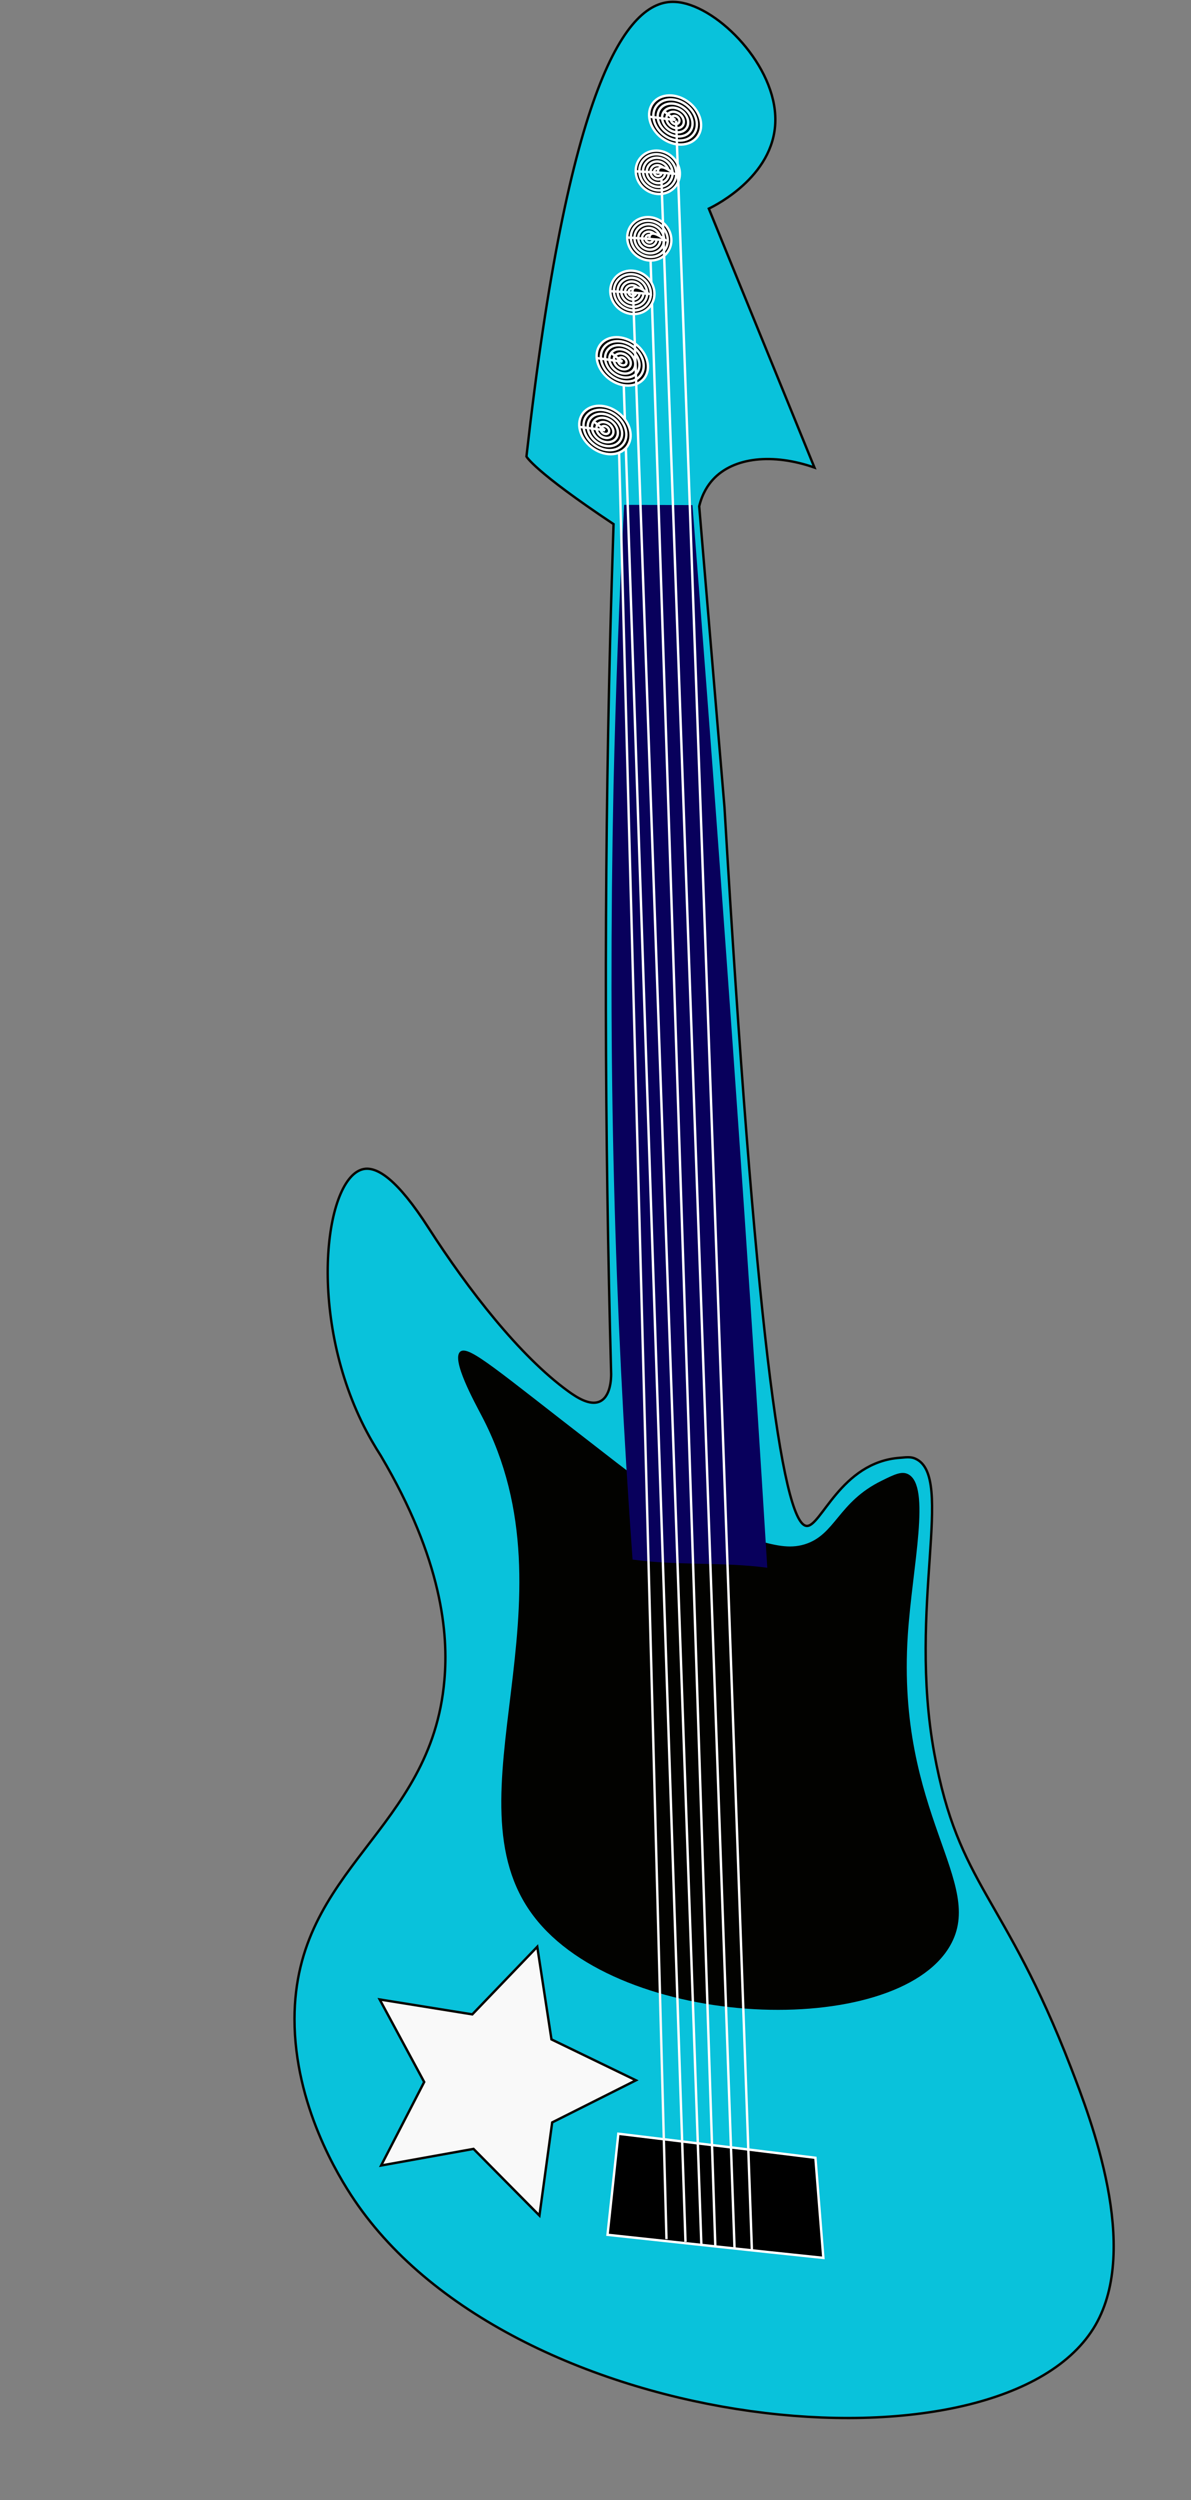 <?xml version="1.0" encoding="utf-8"?>
<!-- Generator: Adobe Illustrator 22.1.0, SVG Export Plug-In . SVG Version: 6.00 Build 0)  -->
<svg version="1.1" id="Layer_1" xmlns="http://www.w3.org/2000/svg" xmlns:xlink="http://www.w3.org/1999/xlink" x="0px" y="0px"
	 viewBox="0 0 495 1039" preserveAspectRatio= "xMidYMid" style="enable-background:new 0 0 495 1039;" xml:space="preserve">
<rect x="0" y="0" width="495" height="1039" fill="#808080" stroke="none"/>
<style type="text/css">
	.st0{fill:#08005C;stroke:#FFFFFF;stroke-miterlimit:10;}
	.st1{fill:#09C2DB;stroke:#070700;stroke-miterlimit:10;}
	.st2{fill:#FFFFFF;stroke:#000000;stroke-miterlimit:10;}
	.st3{stroke:#FFFFFF;stroke-miterlimit:10;}
	.st4{fill:#020200;}
	.st5{fill:#3D0101;}
	.st6{fill:#08005C;}
	.st7{fill:#FFFFFF;stroke:#F9F9F9;stroke-miterlimit:10;}
	.st8{fill:#FBE1CA;}
	.st9{fill:none;stroke:#FBE1CA;stroke-miterlimit:10;}
	.st10{fill:#FFFFFF;}
	.st11{fill:none;}
	.st12{fill:#8B0B00;}
	.st13{fill:#F9F9F9;stroke:#070700;stroke-miterlimit:10;}
</style>
<path class="st0" d="M319.3,264.8"/>
<path class="st1" d="M218.8,189.7c0,0,3,6,36.2,28.1c-0.5,15.8-1,31.6-1.4,47.6c-2.6,103.7-2.3,205.6,0.4,305.6
	c0,1.7-0.1,9.8-5.2,11.6c-3.8,1.3-8.6-1.5-12.7-4.5c-20.1-14.6-41.5-42.2-57.9-67.7c-13.2-20.6-21.2-25.1-26.3-24.7
	c-16.3,1.5-24.4,57.7-1.7,104.9c2.9,6,5.8,10.8,8.1,14.4c25.6,43.3,28.1,74.1,26.4,93.2c-5.4,62.8-62.2,77.8-62.3,140.8
	c0,35.7,18.2,65.4,24.9,75.3c66.7,98.7,269.9,117.8,308,51.9c18.6-32.3-1.9-85.5-10.2-107c-27.7-71.8-46.7-75.2-56.8-130.6
	c-11.1-60.9,8.7-115-7.8-122.4c-1.7-0.8-3.3-0.7-6.4-0.4c-24.8,1.7-33,29.2-39,28.3c-10.1-1.4-21.4-85.1-34-298.7
	c-3.5-41.7-7-83.3-10.5-125c1.3-5.4,3.7-8.9,5.7-11.1c8.6-9.4,25-11,42.2-5c-14.6-35.9-29.3-71.7-43.9-107.6
	c2.7-1.3,28.9-14.3,27.6-38.7c-1.1-22.7-25.5-46.5-41.6-47.2C260-0.4,236.1,36.1,218.8,189.7z"/>
<path class="st2" d="M37.9,853.4"/>
<path class="st3" d="M252.5,928.7c1.5-14,3-28,4.5-42c27.3,3.3,54.6,6.6,81.9,10c1.1,13.9,2.2,27.8,3.3,41.6
	C312.3,935.2,282.4,931.9,252.5,928.7z"/>
<path class="st4" d="M191.4,561.6c-4.2,3,6,21.4,8.8,26.8c40.9,77.8-15.7,158.9,21.6,207.9c36.1,47.6,150.4,51.3,173,12.4
	c15.4-26.5-22.4-54.5-17.5-129.3c1.9-28.5,9.8-61.9,0.1-66.8c-2.6-1.3-5.5,0-10.9,2.7c-18.3,8.9-19.2,22.6-32.2,26.5
	c-6.4,1.9-12.2,0.4-21.3-2.1c-23.6-6.5-40.7-19.3-65.9-39C206.7,569.5,195,559.1,191.4,561.6z"/>
<path class="st5" d="M301.7,641.5"/>
<path class="st6" d="M259.4,209.8c9.5,0,18.9,0.1,28.4,0.1c3.9,49.7,7.7,99.4,11.3,149c7.5,102.6,13.5,190,19.8,292.6
	c-18.7-2.5-37.2-0.8-56-3.4c-7.6-105.4-10.3-205.6-7.9-321.8C255.9,286.6,257.4,247.7,259.4,209.8z"/>
<line class="st7" x1="257" y1="176.5" x2="277" y2="930.5"/>
<path d="M308.5,921.2"/>
<path d="M277.2,72.3"/>
<line class="st3" x1="258.9" y1="149.9" x2="284.9" y2="931.6"/>
<line class="st3" x1="270.1" y1="99.2" x2="297.3" y2="933.6"/>
<g>
	<g>

			<ellipse transform="matrix(0.609 -0.793 0.793 0.609 6.288 255.916)" class="st3" cx="262.9" cy="121.6" rx="8.8" ry="9.4"/>

			<ellipse transform="matrix(0.609 -0.793 0.793 0.609 6.288 255.916)" class="st3" cx="262.9" cy="121.6" rx="7.3" ry="7.9"/>

			<ellipse transform="matrix(0.609 -0.793 0.793 0.609 6.288 255.916)" class="st3" cx="262.9" cy="121.6" rx="5.9" ry="6.3"/>

			<ellipse transform="matrix(0.609 -0.793 0.793 0.609 6.288 255.916)" class="st3" cx="262.9" cy="121.6" rx="4.4" ry="4.7"/>

			<ellipse transform="matrix(0.609 -0.793 0.793 0.609 6.288 255.916)" class="st3" cx="262.9" cy="121.6" rx="2.9" ry="3.1"/>

			<ellipse transform="matrix(0.609 -0.793 0.793 0.609 6.288 255.916)" class="st3" cx="262.9" cy="121.6" rx="1.5" ry="1.6"/>
	</g>
	<g>
		<line class="st3" x1="262.9" y1="121.6" x2="262.9" y2="121.6"/>
		<line class="st3" x1="262.9" y1="121.6" x2="253.7" y2="121"/>
		<path class="st3" d="M269.6,122.1l-6.7-0.5C262.9,121.6,262.1,116.3,269.6,122.1z"/>
	</g>
</g>
<g>
	<g>

			<ellipse transform="matrix(0.609 -0.793 0.793 0.609 70.075 242.07)" class="st3" cx="280.7" cy="49.9" rx="9.3" ry="11.6"/>
		<ellipse transform="matrix(0.609 -0.793 0.793 0.609 70.075 242.07)" class="st3" cx="280.7" cy="49.9" rx="7.8" ry="9.7"/>
		<ellipse transform="matrix(0.609 -0.793 0.793 0.609 70.075 242.07)" class="st3" cx="280.7" cy="49.9" rx="6.2" ry="7.8"/>
		<ellipse transform="matrix(0.609 -0.793 0.793 0.609 70.075 242.07)" class="st3" cx="280.7" cy="49.9" rx="4.7" ry="5.8"/>
		<ellipse transform="matrix(0.609 -0.793 0.793 0.609 70.075 242.07)" class="st3" cx="280.7" cy="49.9" rx="3.1" ry="3.9"/>
		<ellipse transform="matrix(0.609 -0.793 0.793 0.609 70.075 242.07)" class="st3" cx="280.7" cy="49.9" rx="1.6" ry="1.9"/>
	</g>
	<g>
		<line class="st3" x1="280.7" y1="49.9" x2="280.7" y2="49.9"/>
		<line class="st3" x1="280.7" y1="49.9" x2="269.9" y2="48.5"/>
		<path class="st3" d="M280.7,49.9L280.7,49.9C280.7,49.9,271.5,42.8,280.7,49.9z"/>
	</g>
</g>
<g>
	<g>

			<ellipse transform="matrix(0.609 -0.793 0.793 0.609 -18.104 263.796)" class="st3" cx="258.7" cy="150.3" rx="9.1" ry="11.5"/>

			<ellipse transform="matrix(0.609 -0.793 0.793 0.609 -18.104 263.796)" class="st3" cx="258.7" cy="150.3" rx="7.6" ry="9.6"/>

			<ellipse transform="matrix(0.609 -0.793 0.793 0.609 -18.104 263.796)" class="st3" cx="258.7" cy="150.3" rx="6.1" ry="7.7"/>

			<ellipse transform="matrix(0.609 -0.793 0.793 0.609 -18.104 263.796)" class="st3" cx="258.7" cy="150.3" rx="4.6" ry="5.8"/>
		<ellipse transform="matrix(0.609 -0.793 0.793 0.609 -18.104 263.796)" class="st3" cx="258.7" cy="150.3" rx="3" ry="3.8"/>

			<ellipse transform="matrix(0.609 -0.793 0.793 0.609 -18.104 263.796)" class="st3" cx="258.7" cy="150.3" rx="1.5" ry="1.9"/>
	</g>
	<g>
		<line class="st3" x1="258.7" y1="150.3" x2="258.7" y2="150.3"/>
		<line class="st3" x1="258.7" y1="150.3" x2="248" y2="148.8"/>
		<path class="st3" d="M258.7,150.3L258.7,150.3C258.7,150.3,249.5,143.2,258.7,150.3z"/>
	</g>
</g>
<g>
	<g>

			<ellipse transform="matrix(0.609 -0.793 0.793 0.609 -43.532 269.244)" class="st3" cx="251.5" cy="178.8" rx="9.1" ry="11.5"/>

			<ellipse transform="matrix(0.609 -0.793 0.793 0.609 -43.532 269.244)" class="st3" cx="251.5" cy="178.8" rx="7.6" ry="9.6"/>

			<ellipse transform="matrix(0.609 -0.793 0.793 0.609 -43.532 269.244)" class="st3" cx="251.5" cy="178.8" rx="6.1" ry="7.7"/>

			<ellipse transform="matrix(0.609 -0.793 0.793 0.609 -43.532 269.244)" class="st3" cx="251.5" cy="178.8" rx="4.6" ry="5.8"/>

			<ellipse transform="matrix(0.609 -0.793 0.793 0.609 -43.532 269.244)" class="st3" cx="251.5" cy="178.8" rx="3" ry="3.8"/>

			<ellipse transform="matrix(0.609 -0.793 0.793 0.609 -43.532 269.244)" class="st3" cx="251.5" cy="178.8" rx="1.5" ry="1.9"/>
	</g>
	<g>
		<line class="st3" x1="251.5" y1="178.8" x2="251.5" y2="178.8"/>
		<line class="st3" x1="251.5" y1="178.8" x2="240.8" y2="177.4"/>
		<path class="st3" d="M251.5,178.8L251.5,178.8C251.5,178.8,242.3,171.8,251.5,178.8z"/>
	</g>
</g>
<path class="st0" d="M396.5,184.3"/>
<path class="st8" d="M388.6,232.6"/>
<path class="st9" d="M0,557.3"/>
<path class="st6" d="M109.1,541"/>
<path class="st2" d="M271.4,1039"/>
<path class="st10" d="M495,108.1"/>
<path class="st10" d="M255.9,117.9"/>
<path class="st11" d="M231.9,729.1"/>
<path class="st12" d="M110,359.3"/>
<line class="st3" x1="263.1" y1="121.5" x2="291.5" y2="932.9"/>
<g>
	<g>

			<ellipse transform="matrix(0.609 -0.793 0.793 0.609 26.743 252.798)" class="st3" cx="269.9" cy="99.3" rx="8.8" ry="9.4"/>

			<ellipse transform="matrix(0.609 -0.793 0.793 0.609 26.743 252.798)" class="st3" cx="269.9" cy="99.3" rx="7.3" ry="7.9"/>

			<ellipse transform="matrix(0.609 -0.793 0.793 0.609 26.743 252.798)" class="st3" cx="269.9" cy="99.3" rx="5.9" ry="6.3"/>

			<ellipse transform="matrix(0.609 -0.793 0.793 0.609 26.743 252.798)" class="st3" cx="269.9" cy="99.3" rx="4.4" ry="4.7"/>

			<ellipse transform="matrix(0.609 -0.793 0.793 0.609 26.743 252.798)" class="st3" cx="269.9" cy="99.3" rx="2.9" ry="3.1"/>

			<ellipse transform="matrix(0.609 -0.793 0.793 0.609 26.743 252.798)" class="st3" cx="269.9" cy="99.3" rx="1.5" ry="1.6"/>
	</g>
	<g>
		<line class="st3" x1="269.9" y1="99.3" x2="269.9" y2="99.3"/>
		<line class="st3" x1="269.9" y1="99.3" x2="260.7" y2="98.7"/>
		<path class="st3" d="M276.6,99.8l-6.7-0.5C269.9,99.3,269.2,94,276.6,99.8z"/>
	</g>
</g>
<g>
	<g>

			<ellipse transform="matrix(0.609 -0.793 0.793 0.609 49.972 244.826)" class="st3" cx="273.5" cy="71.7" rx="8.8" ry="9.4"/>

			<ellipse transform="matrix(0.609 -0.793 0.793 0.609 49.972 244.826)" class="st3" cx="273.5" cy="71.7" rx="7.3" ry="7.9"/>

			<ellipse transform="matrix(0.609 -0.793 0.793 0.609 49.972 244.826)" class="st3" cx="273.5" cy="71.7" rx="5.9" ry="6.3"/>

			<ellipse transform="matrix(0.609 -0.793 0.793 0.609 49.972 244.826)" class="st3" cx="273.5" cy="71.7" rx="4.4" ry="4.7"/>

			<ellipse transform="matrix(0.609 -0.793 0.793 0.609 49.972 244.826)" class="st3" cx="273.5" cy="71.7" rx="2.9" ry="3.1"/>

			<ellipse transform="matrix(0.609 -0.793 0.793 0.609 49.972 244.826)" class="st3" cx="273.5" cy="71.7" rx="1.5" ry="1.6"/>
	</g>
	<g>
		<line class="st3" x1="273.5" y1="71.7" x2="273.5" y2="71.7"/>
		<line class="st3" x1="273.5" y1="71.7" x2="264.2" y2="71.2"/>
		<path class="st3" d="M280.2,72.2l-6.7-0.5C273.5,71.7,272.7,66.4,280.2,72.2z"/>
	</g>
</g>
<line class="st3" x1="281" y1="50.1" x2="312.5" y2="935.1"/>
<line class="st3" x1="274.9" y1="74.4" x2="305.3" y2="934.7"/>
<polygon class="st13" points="158.4,899.9 176.3,865.2 157.8,830.9 196.3,837.1 223.3,809 229.2,847.5 264.3,864.5 229.5,882
	224.2,920.7 196.8,893 "/>
</svg>
